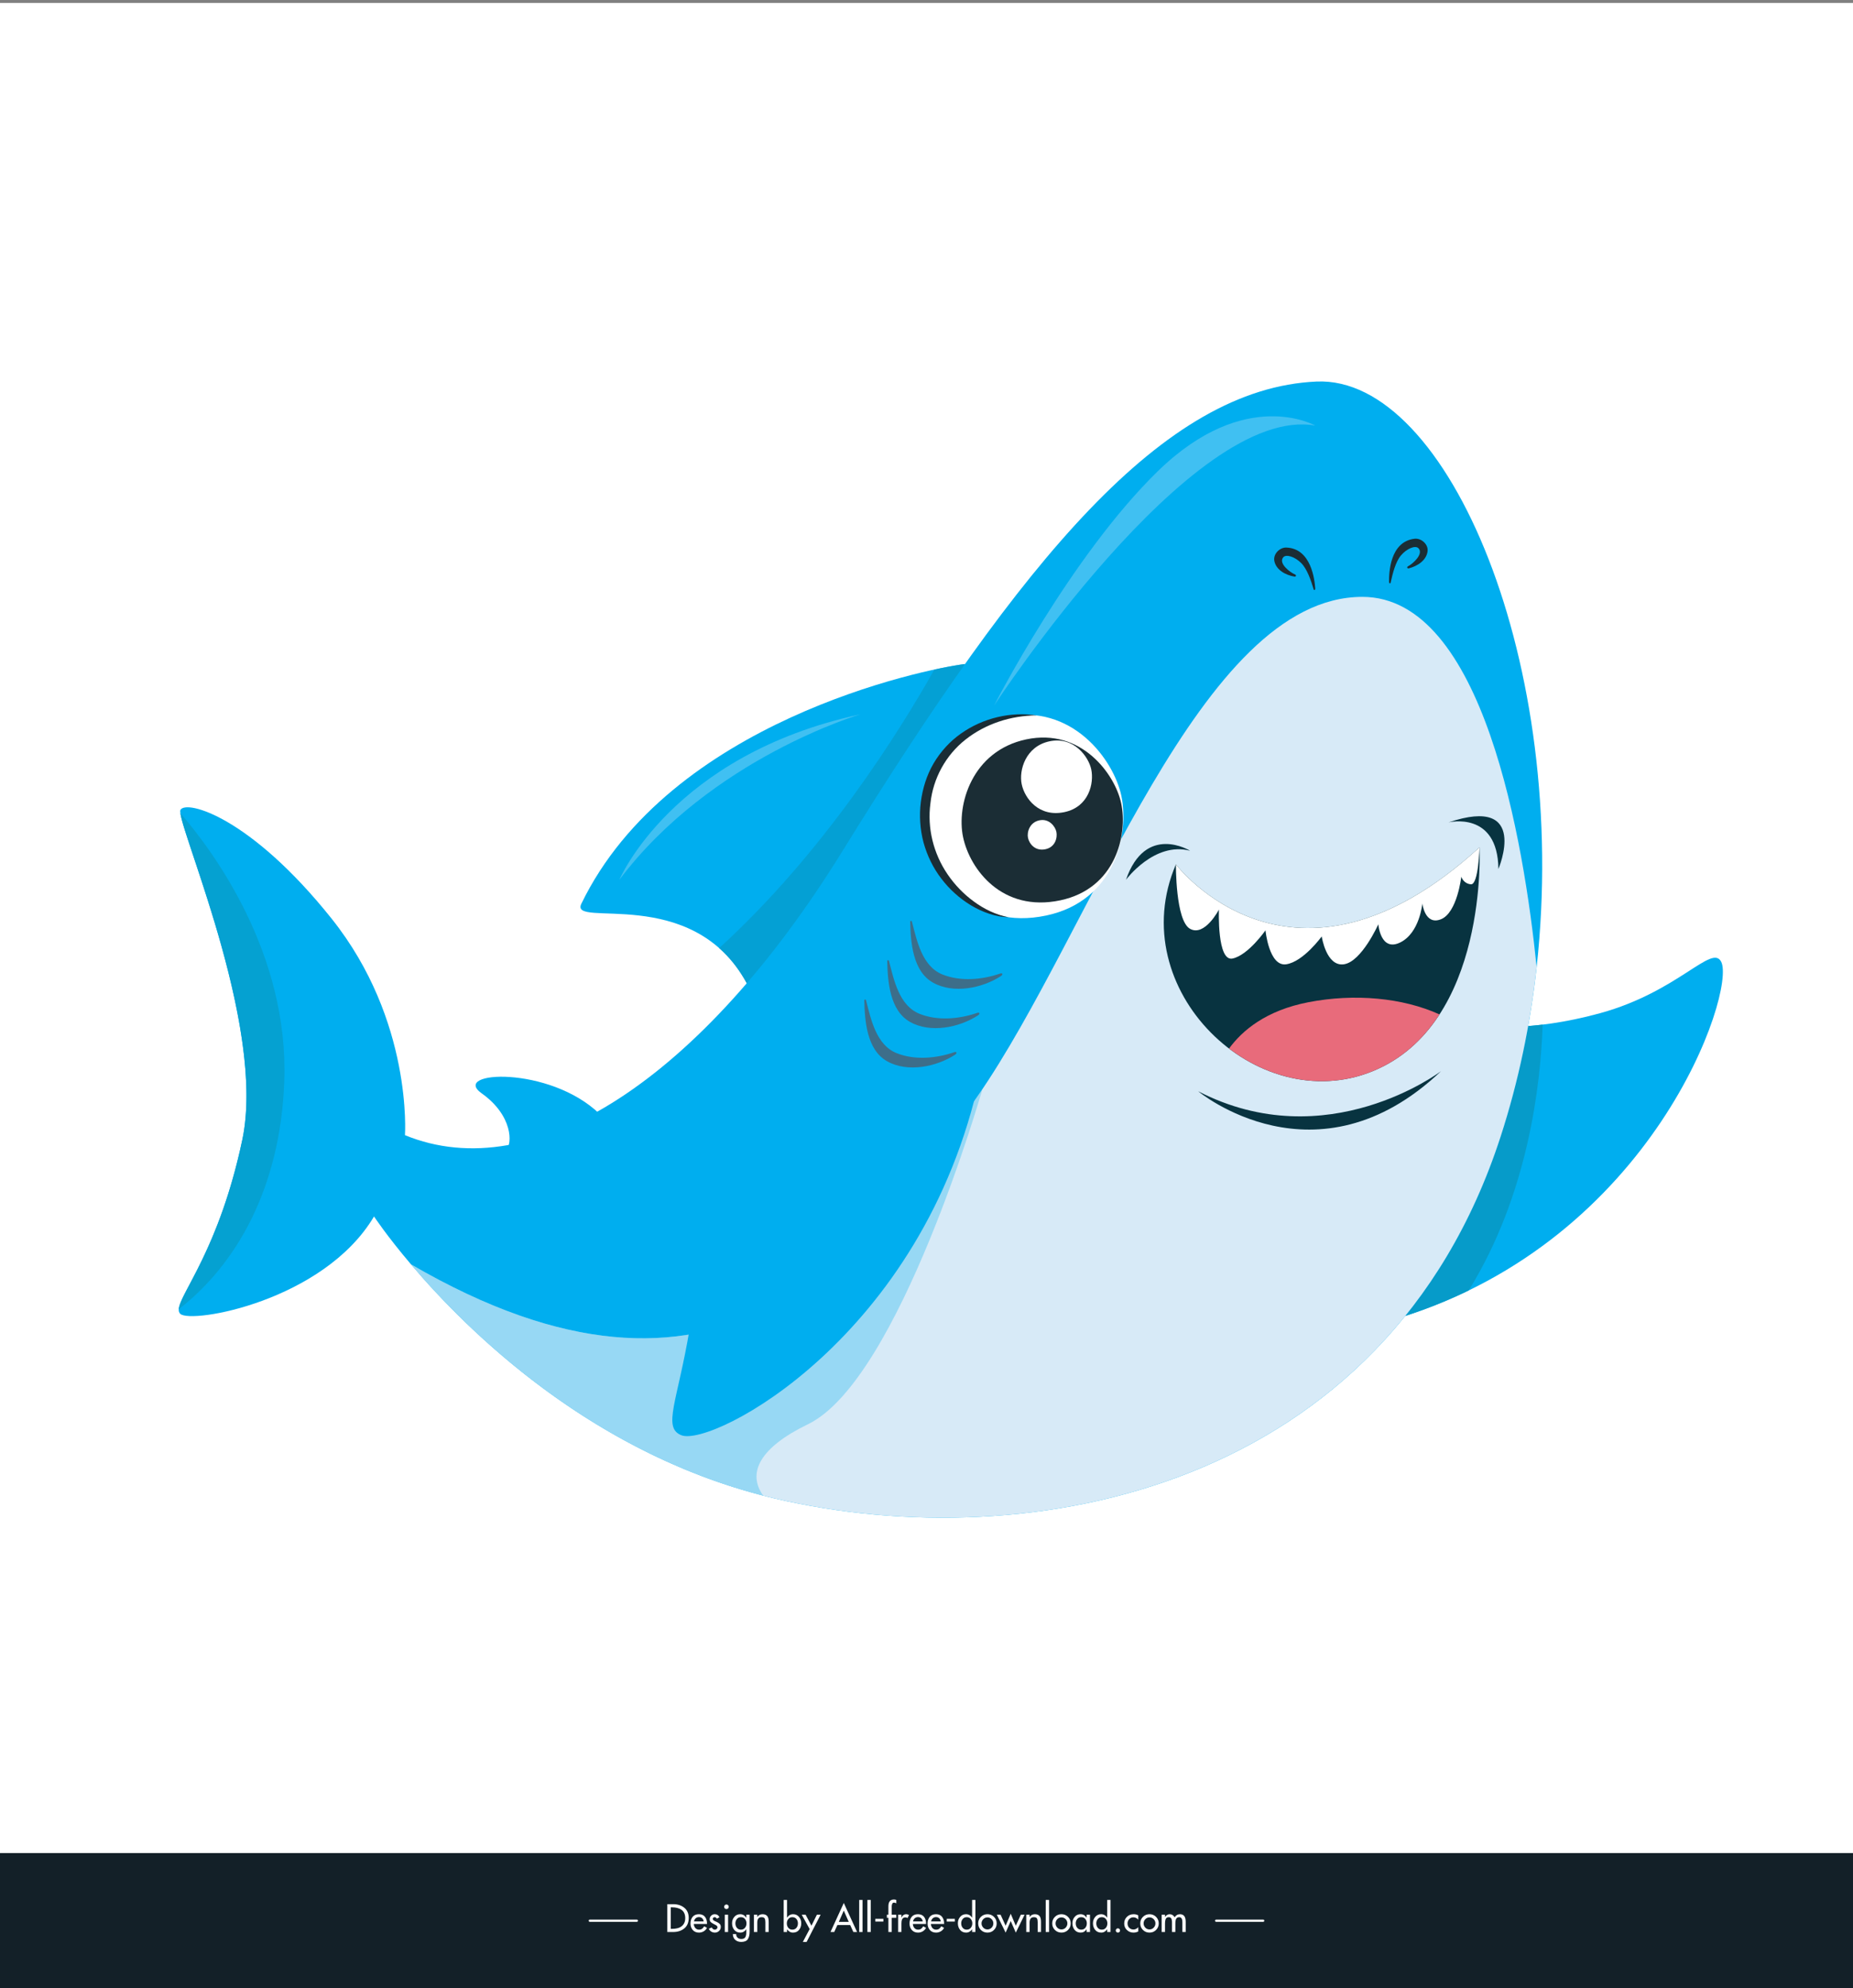 <?xml version="1.0" encoding="utf-8"?>
<!-- Generator: Adobe Illustrator 16.0.0, SVG Export Plug-In . SVG Version: 6.00 Build 0)  -->
<!DOCTYPE svg PUBLIC "-//W3C//DTD SVG 1.1//EN" "http://www.w3.org/Graphics/SVG/1.1/DTD/svg11.dtd">
<svg version="1.1" id="Layer_1" xmlns="http://www.w3.org/2000/svg" xmlns:xlink="http://www.w3.org/1999/xlink" x="0px" y="0px"
	 width="1024px" height="1098.727px" viewBox="0 0 1024 1098.727" enable-background="new 0 0 1024 1098.727" xml:space="preserve">
<rect x="0" y="0" width="1024" height="1098.727" fill="#808080" stroke="none"/>
<rect x="-0.001" y="1.615" fill-rule="evenodd" clip-rule="evenodd" fill="#FFFFFF" width="1024.003" height="1024.002"/>
<g>
	<rect x="0.001" y="1024.002" fill="#132028" width="1024.003" height="74.725"/>
	<g>
		<g>
			<path fill="#FFFFFF" d="M368.769,1052.223h3.184c2.504,0,4.569,0.658,6.19,1.978c1.633,1.306,2.448,3.185,2.448,5.635
				c0,2.522-0.807,4.446-2.431,5.779c-1.615,1.336-3.707,2.002-6.266,2.002h-3.125V1052.223z M370.69,1065.866h0.669
				c0.999,0,1.937-0.104,2.824-0.304c0.88-0.194,1.657-0.532,2.316-1.002c0.662-0.467,1.19-1.081,1.581-1.834
				c0.397-0.758,0.593-1.695,0.593-2.811c0-1.099-0.195-2.036-0.583-2.828c-0.386-0.78-0.928-1.391-1.624-1.831
				c-0.695-0.442-1.458-0.771-2.299-0.979c-0.836-0.2-1.768-0.311-2.809-0.311h-0.669V1065.866z"/>
			<path fill="#FFFFFF" d="M383.41,1063.145c0.026,0.852,0.302,1.598,0.818,2.229c0.532,0.624,1.216,0.935,2.061,0.935
				c0.67,0,1.217-0.146,1.647-0.456c0.428-0.308,0.836-0.775,1.216-1.401l1.55,0.881c-0.448,0.817-1.063,1.454-1.848,1.918
				c-0.78,0.46-1.645,0.699-2.584,0.699c-1.427,0-2.573-0.479-3.428-1.431c-0.847-0.971-1.267-2.164-1.267-3.595
				c0-1.505,0.399-2.754,1.204-3.724c0.791-0.951,1.938-1.427,3.453-1.427c1.47,0,2.578,0.476,3.33,1.427
				c0.761,0.953,1.141,2.17,1.141,3.662v0.283H383.41z M388.867,1061.755c-0.112-0.735-0.386-1.322-0.848-1.745
				c-0.459-0.426-1.053-0.652-1.788-0.652c-0.354,0-0.685,0.063-0.99,0.182c-0.31,0.111-0.578,0.285-0.823,0.495
				c-0.23,0.224-0.43,0.485-0.587,0.773c-0.158,0.291-0.262,0.614-0.315,0.947H388.867z"/>
			<path fill="#FFFFFF" d="M396.115,1060.252c-0.277-0.564-0.681-0.84-1.222-0.84c-0.257,0-0.492,0.086-0.698,0.271
				c-0.206,0.182-0.304,0.412-0.304,0.666c0,0.246,0.077,0.451,0.234,0.616c0.157,0.173,0.37,0.335,0.639,0.487
				c0.18,0.078,0.315,0.146,0.412,0.188c0.092,0.05,0.252,0.121,0.47,0.216c0.109,0.052,0.206,0.103,0.289,0.124
				c0.077,0.029,0.139,0.047,0.179,0.083c0.68,0.31,1.219,0.677,1.614,1.081c0.396,0.411,0.591,0.953,0.591,1.639
				c0,0.899-0.325,1.652-0.979,2.262c-0.639,0.605-1.405,0.903-2.31,0.903c-0.364,0-0.721-0.054-1.058-0.156
				c-0.344-0.101-0.662-0.245-0.952-0.431c-0.294-0.19-0.548-0.405-0.779-0.672c-0.223-0.267-0.398-0.564-0.514-0.895l1.572-0.707
				c0.443,0.813,1.025,1.22,1.73,1.22c0.29,0,0.554-0.075,0.801-0.229c0.243-0.156,0.422-0.356,0.54-0.6
				c0.115-0.237,0.139-0.491,0.071-0.771c-0.067-0.281-0.282-0.55-0.634-0.789l-1.799-0.961c-0.315-0.162-0.582-0.317-0.815-0.484
				c-0.23-0.17-0.424-0.346-0.571-0.526c-0.15-0.187-0.263-0.388-0.335-0.612c-0.073-0.223-0.114-0.484-0.114-0.79
				c0-0.774,0.27-1.42,0.82-1.957c0.54-0.547,1.21-0.816,2-0.816c1.196,0,2.068,0.561,2.614,1.675L396.115,1060.252z"/>
			<path fill="#FFFFFF" d="M402.714,1053.688c0,0.344-0.123,0.633-0.37,0.885c-0.245,0.242-0.544,0.353-0.899,0.353
				c-0.356,0-0.651-0.11-0.897-0.353c-0.244-0.252-0.368-0.541-0.368-0.885c0-0.354,0.124-0.652,0.368-0.914
				c0.246-0.254,0.542-0.369,0.897-0.369c0.354,0,0.654,0.115,0.899,0.369C402.591,1053.035,402.714,1053.334,402.714,1053.688z
				 M402.361,1067.616h-1.84v-9.561h1.84V1067.616z"/>
			<path fill="#FFFFFF" d="M414.255,1067.438c0,1.795-0.346,3.184-1.025,4.181c-0.676,0.984-1.895,1.472-3.634,1.472
				c-1.346,0-2.451-0.388-3.308-1.166c-0.844-0.775-1.285-1.828-1.308-3.161h1.833c0,0.854,0.269,1.513,0.79,1.989
				c0.521,0.474,1.213,0.705,2.076,0.705c1.046,0,1.764-0.309,2.153-0.919c0.385-0.616,0.58-1.482,0.58-2.59v-1.823h-0.038
				c-0.383,0.574-0.854,1.021-1.419,1.338c-0.566,0.325-1.177,0.485-1.828,0.485c-1.418,0-2.533-0.498-3.352-1.493
				c-0.814-0.998-1.224-2.225-1.224-3.678c0-1.381,0.414-2.551,1.244-3.516c0.836-0.99,1.914-1.489,3.248-1.489
				c1.406,0,2.515,0.644,3.332,1.923h0.038v-1.64h1.843V1067.438z M409.411,1066.308c0.966,0,1.722-0.327,2.266-1.002
				c0.561-0.674,0.837-1.503,0.837-2.469c0-0.948-0.277-1.765-0.837-2.433c-0.544-0.663-1.3-0.992-2.266-0.992
				c-0.912,0-1.646,0.331-2.207,1.018c-0.54,0.668-0.816,1.465-0.816,2.407c0,0.966,0.276,1.791,0.816,2.45
				C407.766,1065.969,408.499,1066.308,409.411,1066.308z"/>
			<path fill="#FFFFFF" d="M418.485,1059.342h0.032c0.276-0.499,0.674-0.893,1.19-1.159c0.513-0.274,1.083-0.41,1.693-0.41
				c0.626,0,1.155,0.099,1.593,0.283c0.438,0.192,0.786,0.466,1.054,0.82c0.264,0.354,0.455,0.79,0.566,1.293
				c0.122,0.517,0.174,1.095,0.174,1.751v5.696h-1.833v-5.47c0-0.945-0.14-1.627-0.412-2.065c-0.272-0.451-0.836-0.669-1.693-0.669
				c-0.318,0-0.581,0.026-0.801,0.086c-0.218,0.063-0.405,0.152-0.569,0.263c-0.165,0.119-0.299,0.259-0.411,0.398
				c-0.104,0.149-0.21,0.315-0.301,0.495c-0.042,0.091-0.084,0.214-0.115,0.365c-0.035,0.145-0.063,0.302-0.09,0.464
				c-0.027,0.153-0.053,0.307-0.065,0.465c-0.01,0.162-0.015,0.28-0.015,0.378v0.902v4.388h-1.842v-9.561h1.842V1059.342z"/>
			<path fill="#FFFFFF" d="M433.083,1049.889h1.838v9.762h0.039c0.847-1.25,1.955-1.878,3.332-1.878
				c1.336,0,2.415,0.499,3.249,1.489c0.829,0.965,1.246,2.135,1.246,3.516c0,1.453-0.417,2.68-1.227,3.678
				c-0.822,0.995-1.932,1.493-3.347,1.493c-0.652,0-1.265-0.16-1.833-0.485c-0.563-0.317-1.037-0.764-1.42-1.338h-0.039v1.491
				h-1.838V1049.889z M437.838,1066.308c0.973,0,1.726-0.327,2.274-1.002c0.558-0.674,0.831-1.503,0.831-2.469
				c0-0.948-0.273-1.765-0.831-2.433c-0.548-0.663-1.301-0.992-2.274-0.992c-0.913,0-1.646,0.331-2.204,1.018
				c-0.545,0.668-0.815,1.465-0.815,2.407c0,0.966,0.27,1.791,0.815,2.45C436.193,1065.969,436.926,1066.308,437.838,1066.308z"/>
			<path fill="#FFFFFF" d="M443.05,1058.056h2.145l3.225,6.072l3-6.072h2.068l-7.741,15.034h-2.085l3.759-7.109L443.05,1058.056z"/>
			<path fill="#FFFFFF" d="M462.759,1063.753l-1.757,3.863h-2.064l7.355-16.053l7.348,16.053h-2.059l-1.752-3.863H462.759z
				 M466.293,1055.774l-2.743,6.227h5.477L466.293,1055.774z"/>
			<path fill="#FFFFFF" d="M476.648,1067.616h-1.836v-17.728h1.836V1067.616z"/>
			<path fill="#FFFFFF" d="M481.183,1067.616h-1.839v-17.728h1.839V1067.616z"/>
			<path fill="#FFFFFF" d="M488.166,1060.309v1.529h-4.472v-1.529H488.166z"/>
			<path fill="#FFFFFF" d="M495.308,1051.75c-0.568-0.26-0.975-0.389-1.219-0.389c-0.399,0-0.681,0.12-0.855,0.375
				c-0.18,0.25-0.302,0.558-0.371,0.931c-0.04,0.27-0.061,0.485-0.076,0.644c-0.003,0.16-0.003,0.371-0.003,0.648v4.097h2.524v1.716
				h-2.524v7.845h-1.844v-7.845h-0.833v-1.716h0.833v-4.65c0-2.507,1.031-3.765,3.091-3.765c0.448,0,0.875,0.09,1.277,0.248V1051.75
				z"/>
			<path fill="#FFFFFF" d="M498.148,1059.607h0.062c0.233-0.567,0.567-1.019,1.024-1.344c0.453-0.325,0.982-0.491,1.593-0.491
				c0.509,0,1.005,0.155,1.519,0.472l-0.841,1.672c-0.301-0.266-0.678-0.386-1.124-0.386c-0.947,0-1.568,0.383-1.882,1.144
				c-0.136,0.354-0.232,0.705-0.276,1.051c-0.043,0.343-0.075,0.75-0.075,1.198v4.693h-1.831v-9.561h1.831V1059.607z"/>
			<path fill="#FFFFFF" d="M504.468,1063.145c0.021,0.852,0.298,1.598,0.819,2.229c0.527,0.624,1.21,0.935,2.058,0.935
				c0.659,0,1.218-0.146,1.644-0.456c0.429-0.308,0.835-0.775,1.211-1.401l1.551,0.881c-0.444,0.817-1.059,1.454-1.842,1.918
				c-0.783,0.46-1.648,0.699-2.586,0.699c-1.424,0-2.572-0.479-3.424-1.431c-0.847-0.971-1.27-2.164-1.27-3.595
				c0-1.505,0.402-2.754,1.202-3.724c0.79-0.951,1.938-1.427,3.451-1.427c1.471,0,2.583,0.476,3.337,1.427
				c0.755,0.953,1.132,2.17,1.132,3.662v0.283H504.468z M509.919,1061.755c-0.111-0.735-0.393-1.322-0.847-1.745
				c-0.456-0.426-1.05-0.652-1.79-0.652c-0.354,0-0.681,0.063-0.991,0.182c-0.302,0.111-0.579,0.285-0.811,0.495
				c-0.243,0.224-0.439,0.485-0.603,0.773c-0.152,0.291-0.257,0.614-0.307,0.947H509.919z"/>
			<path fill="#FFFFFF" d="M514.439,1063.145c0.022,0.852,0.294,1.598,0.811,2.229c0.526,0.624,1.22,0.935,2.062,0.935
				c0.669,0,1.22-0.146,1.644-0.456c0.432-0.308,0.832-0.775,1.218-1.401l1.548,0.881c-0.44,0.817-1.053,1.454-1.845,1.918
				c-0.787,0.46-1.645,0.699-2.585,0.699c-1.435,0-2.573-0.479-3.437-1.431c-0.838-0.971-1.259-2.164-1.259-3.595
				c0-1.505,0.397-2.754,1.208-3.724c0.784-0.951,1.939-1.427,3.45-1.427c1.463,0,2.577,0.476,3.322,1.427
				c0.77,0.953,1.145,2.17,1.145,3.662v0.283H514.439z M519.888,1061.755c-0.105-0.735-0.395-1.322-0.855-1.745
				c-0.452-0.426-1.045-0.652-1.778-0.652c-0.36,0-0.686,0.063-0.996,0.182c-0.305,0.111-0.573,0.285-0.812,0.495
				c-0.242,0.224-0.443,0.485-0.592,0.773c-0.159,0.291-0.267,0.614-0.321,0.947H519.888z"/>
			<path fill="#FFFFFF" d="M527.67,1060.309v1.529h-4.479v-1.529H527.67z"/>
			<path fill="#FFFFFF" d="M537.205,1066.125h-0.043c-0.379,0.574-0.854,1.021-1.418,1.338c-0.566,0.325-1.179,0.485-1.826,0.485
				c-1.419,0-2.534-0.498-3.348-1.493c-0.818-0.998-1.235-2.225-1.235-3.678c0-1.381,0.419-2.551,1.252-3.516
				c0.832-0.99,1.912-1.489,3.247-1.489c1.375,0,2.484,0.628,3.328,1.878h0.043v-9.762h1.834v17.728h-1.834V1066.125z
				 M534.202,1066.308c0.964,0,1.727-0.327,2.265-1.002c0.559-0.674,0.843-1.503,0.843-2.469c0-0.948-0.284-1.765-0.843-2.433
				c-0.538-0.663-1.301-0.992-2.265-0.992c-0.914,0-1.649,0.331-2.204,1.018c-0.545,0.668-0.818,1.465-0.818,2.407
				c0,0.966,0.273,1.791,0.818,2.45C532.553,1065.969,533.288,1066.308,534.202,1066.308z"/>
			<path fill="#FFFFFF" d="M542.045,1059.242c0.996-0.979,2.208-1.47,3.642-1.47c1.427,0,2.63,0.491,3.603,1.47
				c0.999,0.975,1.493,2.195,1.493,3.619c0,1.425-0.494,2.629-1.493,3.621c-0.973,0.974-2.176,1.466-3.603,1.466
				c-1.434,0-2.646-0.492-3.642-1.466c-0.98-0.992-1.473-2.196-1.473-3.621C540.572,1061.438,541.064,1060.217,542.045,1059.242z
				 M542.41,1062.861c0,0.88,0.33,1.664,0.968,2.339c0.623,0.666,1.398,0.987,2.309,0.987c0.891,0,1.667-0.321,2.302-0.987
				c0.643-0.675,0.959-1.459,0.959-2.339c0-0.9-0.316-1.69-0.959-2.351c-0.635-0.655-1.411-0.98-2.302-0.98
				c-0.91,0-1.686,0.325-2.309,0.98C542.74,1061.171,542.41,1061.961,542.41,1062.861z"/>
			<path fill="#FFFFFF" d="M555.733,1064.15l2.81-6.621l2.802,6.621l2.783-6.095h2.076l-4.859,9.893l-2.802-6.393l-2.81,6.393
				l-4.863-9.893h2.082L555.733,1064.15z"/>
			<path fill="#FFFFFF" d="M568.968,1059.342h0.039c0.271-0.499,0.664-0.893,1.182-1.159c0.521-0.274,1.085-0.41,1.694-0.41
				c0.629,0,1.165,0.099,1.597,0.283c0.435,0.192,0.784,0.466,1.054,0.82c0.263,0.354,0.453,0.79,0.563,1.293
				c0.119,0.517,0.176,1.095,0.176,1.751v5.696h-1.836v-5.47c0-0.945-0.126-1.627-0.406-2.065c-0.273-0.451-0.834-0.669-1.701-0.669
				c-0.307,0-0.572,0.026-0.794,0.086c-0.212,0.063-0.406,0.152-0.572,0.263c-0.161,0.119-0.298,0.259-0.406,0.398
				c-0.112,0.149-0.213,0.315-0.303,0.495c-0.04,0.091-0.082,0.214-0.114,0.365c-0.037,0.145-0.07,0.302-0.092,0.464
				c-0.029,0.153-0.043,0.307-0.067,0.465c-0.003,0.162-0.012,0.28-0.012,0.378v0.902v4.388h-1.839v-9.561h1.839V1059.342z"/>
			<path fill="#FFFFFF" d="M579.729,1067.616h-1.841v-17.728h1.841V1067.616z"/>
			<path fill="#FFFFFF" d="M582.954,1059.242c0.985-0.979,2.205-1.47,3.639-1.47c1.428,0,2.627,0.491,3.617,1.47
				c0.99,0.975,1.48,2.195,1.48,3.619c0,1.425-0.49,2.629-1.48,3.621c-0.99,0.974-2.189,1.466-3.617,1.466
				c-1.434,0-2.653-0.492-3.639-1.466c-0.985-0.992-1.473-2.196-1.473-3.621C581.481,1061.438,581.969,1060.217,582.954,1059.242z
				 M583.323,1062.861c0,0.88,0.321,1.664,0.957,2.339c0.627,0.666,1.398,0.987,2.313,0.987c0.893,0,1.665-0.321,2.311-0.987
				c0.634-0.675,0.953-1.459,0.953-2.339c0-0.9-0.319-1.69-0.953-2.351c-0.646-0.655-1.418-0.98-2.311-0.98
				c-0.914,0-1.686,0.325-2.313,0.98C583.645,1061.171,583.323,1061.961,583.323,1062.861z"/>
			<path fill="#FFFFFF" d="M602.339,1067.616h-1.842v-1.491h-0.037c-0.818,1.209-1.904,1.823-3.251,1.823
				c-1.402,0-2.52-0.498-3.35-1.493c-0.816-0.998-1.226-2.225-1.226-3.678c0-1.381,0.412-2.551,1.247-3.516
				c0.83-0.99,1.921-1.489,3.263-1.489c1.368,0,2.471,0.628,3.316,1.878h0.037v-1.595h1.842V1067.616z M597.496,1066.308
				c0.974,0,1.719-0.327,2.267-1.002c0.558-0.674,0.837-1.503,0.837-2.469c0-0.948-0.279-1.765-0.837-2.433
				c-0.548-0.663-1.293-0.992-2.267-0.992c-0.911,0-1.648,0.331-2.202,1.018c-0.547,0.668-0.825,1.465-0.825,2.407
				c0,0.966,0.278,1.791,0.825,2.45C595.848,1065.969,596.585,1066.308,597.496,1066.308z"/>
			<path fill="#FFFFFF" d="M611.851,1066.125h-0.034c-0.385,0.574-0.865,1.021-1.421,1.338c-0.566,0.325-1.175,0.485-1.828,0.485
				c-1.42,0-2.538-0.498-3.354-1.493c-0.814-0.998-1.226-2.225-1.226-3.678c0-1.381,0.423-2.551,1.25-3.516
				c0.829-0.99,1.91-1.489,3.251-1.489c1.373,0,2.475,0.628,3.328,1.878h0.034v-9.762h1.842v17.728h-1.842V1066.125z
				 M608.852,1066.308c0.964,0,1.717-0.327,2.262-1.002c0.559-0.674,0.839-1.503,0.839-2.469c0-0.948-0.28-1.765-0.839-2.433
				c-0.545-0.663-1.298-0.992-2.262-0.992c-0.914,0-1.65,0.331-2.205,1.018c-0.543,0.668-0.819,1.465-0.819,2.407
				c0,0.966,0.276,1.791,0.819,2.45C607.201,1065.969,607.938,1066.308,608.852,1066.308z"/>
			<path fill="#FFFFFF" d="M618.96,1066.758c0,0.328-0.112,0.604-0.337,0.836c-0.24,0.232-0.522,0.354-0.85,0.354
				c-0.328,0-0.605-0.122-0.829-0.354c-0.235-0.232-0.354-0.508-0.354-0.836c0-0.312,0.118-0.59,0.354-0.826
				c0.224-0.236,0.501-0.353,0.829-0.353c0.327,0,0.609,0.116,0.85,0.353C618.848,1066.168,618.96,1066.446,618.96,1066.758z"/>
			<path fill="#FFFFFF" d="M629.008,1060.772c-0.76-0.856-1.677-1.285-2.73-1.285c-0.89,0-1.651,0.337-2.271,1.001
				c-0.618,0.676-0.911,1.471-0.911,2.349c0,0.997,0.293,1.807,0.911,2.43c0.642,0.645,1.439,0.963,2.385,0.963
				c0.98,0,1.857-0.435,2.617-1.267v2.347c-0.79,0.42-1.666,0.639-2.633,0.639c-1.417,0-2.631-0.492-3.641-1.457
				c-0.991-0.947-1.482-2.138-1.482-3.568c0-1.47,0.491-2.706,1.482-3.681c0.999-0.979,2.246-1.47,3.741-1.47
				c0.987,0,1.826,0.213,2.532,0.628V1060.772z"/>
			<path fill="#FFFFFF" d="M631.603,1059.242c0.996-0.979,2.209-1.47,3.636-1.47c1.428,0,2.641,0.491,3.611,1.47
				c1.002,0.975,1.492,2.195,1.492,3.619c0,1.425-0.49,2.629-1.492,3.621c-0.971,0.974-2.184,1.466-3.611,1.466
				c-1.427,0-2.64-0.492-3.636-1.466c-0.98-0.992-1.473-2.196-1.473-3.621C630.13,1061.438,630.622,1060.217,631.603,1059.242z
				 M631.971,1062.861c0,0.88,0.323,1.664,0.961,2.339c0.617,0.666,1.398,0.987,2.307,0.987c0.896,0,1.672-0.321,2.307-0.987
				c0.643-0.675,0.96-1.459,0.96-2.339c0-0.9-0.317-1.69-0.96-2.351c-0.635-0.655-1.41-0.98-2.307-0.98
				c-0.908,0-1.689,0.325-2.307,0.98C632.294,1061.171,631.971,1061.961,631.971,1062.861z"/>
			<path fill="#FFFFFF" d="M643.797,1059.262h0.041c0.271-0.437,0.625-0.79,1.092-1.069c0.456-0.284,0.936-0.42,1.435-0.42
				c1.191,0,2.106,0.563,2.764,1.698c0.297-0.518,0.713-0.934,1.238-1.244c0.519-0.305,1.094-0.454,1.697-0.454
				c2.117,0,3.169,1.375,3.169,4.122v5.722h-1.834v-5.414c0-0.241-0.008-0.486-0.038-0.719c-0.013-0.247-0.059-0.477-0.106-0.694
				c-0.06-0.232-0.136-0.439-0.246-0.63c-0.111-0.182-0.264-0.36-0.448-0.509c-0.245-0.163-0.563-0.238-0.938-0.238
				c-0.388,0-0.707,0.075-0.979,0.238c-0.267,0.148-0.462,0.338-0.608,0.555c-0.146,0.228-0.259,0.516-0.334,0.854
				c-0.08,0.338-0.135,0.648-0.155,0.922c-0.024,0.268-0.031,0.583-0.031,0.942v4.693h-1.842v-5.064c0-0.327,0-0.593-0.014-0.813
				c-0.02-0.227-0.059-0.494-0.127-0.82c-0.065-0.354-0.151-0.609-0.263-0.78c-0.111-0.188-0.284-0.353-0.506-0.508
				c-0.242-0.146-0.512-0.218-0.839-0.218c-0.942,0-1.549,0.401-1.824,1.217c-0.121,0.391-0.199,0.74-0.241,1.087
				c-0.044,0.334-0.062,0.735-0.062,1.207v4.693h-1.841v-9.561h1.841V1059.262z"/>
		</g>
		<g>
			<g>
				<path fill="#FFFFFF" d="M325.925,1061.977c8.674,0,17.343,0,26.016,0c0.786,0,0.786-1.214,0-1.214c-8.673,0-17.341,0-26.016,0
					C325.141,1060.763,325.141,1061.977,325.925,1061.977L325.925,1061.977z"/>
			</g>
			<g>
				<path fill="#FFFFFF" d="M672.06,1061.977c8.673,0,17.345,0,26.011,0c0.794,0,0.794-1.214,0-1.214c-8.666,0-17.338,0-26.011,0
					C671.273,1060.763,671.273,1061.977,672.06,1061.977L672.06,1061.977z"/>
			</g>
		</g>
	</g>
</g>
<g>
	<path fill="#00AEEF" d="M819.631,566.796c0,0,25.134,3.946,64.726-6.952c43.192-11.887,61.723-38.494,66.821-28.342
		c8.157,16.24-37.235,153.449-178.144,196.786L819.631,566.796z"/>
	<path fill="#069BC9" d="M811.631,713.085c32.815-53.026,39.775-113.604,40.87-146.887c-20.712,2.5-32.87,0.598-32.87,0.598
		l-46.597,161.492C786.804,724.053,799.647,718.911,811.631,713.085z"/>
	<path fill="#00AEEF" d="M533.289,366.916c-22.809,2.778-163.31,31.89-212.042,132.519c-6.784,14.01,61.39-11.392,91.42,43.912
		C434.986,584.451,533.289,366.916,533.289,366.916z"/>
	<path opacity="0.7" fill="#069BC9" d="M516.36,369.974c-19.391,34.401-61.207,101.36-118.946,153.941
		c5.662,5.008,10.866,11.354,15.252,19.432c22.319,41.104,120.622-176.431,120.622-176.431
		C529.952,367.322,524.081,368.298,516.36,369.974z"/>
	<path fill="#00AEEF" d="M279.793,635.19c3.29-2.871,3.797-18.672-13.606-31.014c-17.405-12.343,37.354-15.512,65.187,11.394
		C340.867,624.745,279.793,635.19,279.793,635.19z"/>
	<path fill="#00AEEF" d="M849.175,534.446c-3.469,31.314-9.927,62.883-19.927,93.667
		c-63.286,194.929-259.909,232.902-400.841,199.988c-99.514-23.236-169.056-91.413-201.308-129.46
		c-13.443-15.822-20.404-26.43-20.404-26.43c-27.847,46.833-101.262,59.491-107.084,53.793
		c-5.822-5.692,19.949-28.276,34.302-96.197c13.494-63.87-37.34-176.573-34.175-182.27c3.164-5.696,38.605,3.798,83.54,60.125
		c44.935,56.328,40.506,119.614,40.506,119.614c70.883,29.113,163.688-30.581,241.762-156.954
		c99.563-161.184,177.282-255.762,262.013-259.483C800.391,207.65,867.552,367.49,849.175,534.446z"/>
	<path fill="#D7EAF7" d="M849.175,534.446c-3.469,31.314-9.927,62.883-19.927,93.667
		c-63.286,194.929-259.909,232.902-400.841,199.988c-99.514-23.236-169.056-91.413-201.308-129.46
		c170.32,99.108,249.836-1.747,313.126-92.883c63.286-91.135,122.777-275.937,212.648-275.937
		C819.781,329.822,842.136,465.258,849.175,534.446z"/>
	<g>
		<path fill="#FFFFFF" d="M554.95,396.186c-37.014,7.823-47.686,44.751-43.056,66.643c4.626,21.892,26.618,51.46,66.25,43.084
			c37.995-8.032,46.042-44.828,41.529-66.181C615.517,420.082,592.618,388.223,554.95,396.186z"/>
		<path fill="#1B2D35" d="M567.113,408.572c-30,6.343-38.652,36.276-34.899,54.022c3.75,17.742,21.577,41.711,53.699,34.922
			c30.799-6.511,37.324-36.336,33.664-53.644C616.21,427.944,597.646,402.121,567.113,408.572z"/>
		<path fill="#FFFFFF" d="M579.972,409.638c-13.195,2.79-17,15.954-15.352,23.761c1.652,7.806,9.491,18.349,23.621,15.36
			c13.547-2.862,16.418-15.981,14.807-23.594C601.568,418.157,593.401,406.798,579.972,409.638z"/>
		<path fill="#FFFFFF" d="M574.357,453.31c-5.385,1.139-6.938,6.51-6.265,9.696c0.675,3.186,3.872,7.488,9.64,6.269
			c5.528-1.168,6.699-6.522,6.042-9.629C583.17,456.786,579.838,452.151,574.357,453.31z"/>
		<path fill="#1B2D35" d="M572.931,395.345c-14.405,0.021-28.492,4.725-39.374,13.339c-10.918,8.586-17.899,21.428-19.371,35.141
			c-1.855,13.664,1.606,27.809,9.45,39.297c3.912,5.736,8.803,10.879,14.493,15.017c5.66,4.178,12.156,7.354,19.252,8.742
			c-7.261-0.196-14.386-2.8-20.702-6.544c-6.315-3.804-11.935-8.83-16.438-14.768c-4.564-5.901-7.886-12.776-9.883-20.025
			c-1.923-7.266-2.42-14.934-1.482-22.377c0.968-7.429,3.214-14.798,7.046-21.324c3.833-6.501,9.01-12.204,15.137-16.484
			C543.249,396.71,558.646,393.133,572.931,395.345z"/>
	</g>
	<g>
		<path fill="#3D6E8A" d="M552.61,537.998c-9.723,3.372-21.805,4.521-31.805,0.485c-11.259-4.544-14.149-18.677-16.881-29.288
			c-0.134-0.52-0.953-0.417-0.939,0.128c0.263,11.383,1.37,27.3,12.561,33.636c11.376,6.437,27.327,3.09,37.641-3.633
			C554.389,538.543,554.109,537.479,552.61,537.998z"/>
		<path fill="#3D6E8A" d="M539.931,559.727c-9.723,3.369-21.806,4.521-31.806,0.487c-11.259-4.544-14.149-18.681-16.881-29.288
			c-0.134-0.519-0.953-0.418-0.94,0.127c0.264,11.386,1.37,27.302,12.562,33.635c11.375,6.437,27.326,3.093,37.642-3.633
			C541.709,560.271,541.428,559.207,539.931,559.727z"/>
		<path fill="#3D6E8A" d="M527.249,581.457c-9.723,3.369-21.806,4.521-31.806,0.484c-11.258-4.543-14.149-18.676-16.878-29.287
			c-0.136-0.52-0.955-0.416-0.942,0.129c0.263,11.384,1.37,27.299,12.563,33.633c11.375,6.438,27.327,3.093,37.64-3.631
			C529.03,581.999,528.745,580.938,527.249,581.457z"/>
	</g>
	<g>
		<path fill="#1B2D35" d="M710.837,302.571c-3.63-0.131-7.404,3.589-6.604,7.482c1.002,4.833,6.066,7.712,11.085,8.566
			c0.923,0.158,1.159-0.82,0.397-1.14c-2.964-1.239-9.374-6.24-6.559-9.535c1.59-1.857,6.455-0.293,9.94,3.219
			c3.243,3.27,5.373,9.552,6.84,14.436c0.249,0.822,0.944,0.447,0.88-0.481C726.476,320.328,724.616,303.075,710.837,302.571z"/>
		<path fill="#1B2D35" d="M781.715,297.704c3.613-0.425,7.672,2.98,7.187,6.924c-0.606,4.898-5.42,8.176-10.358,9.433
			c-0.903,0.229-1.219-0.726-0.482-1.105c2.849-1.475,8.836-6.976,5.765-10.032c-1.732-1.723-6.455,0.227-9.646,4.007
			c-2.969,3.523-4.584,9.958-5.657,14.938c-0.182,0.842-0.901,0.526-0.91-0.409C767.561,316.665,768.022,299.313,781.715,297.704z"
			/>
	</g>
	<path opacity="0.3" fill="#00AEEF" d="M542.886,601.863c-0.887,1.314-1.773,2.617-2.66,3.896
		C476.936,696.895,397.42,797.75,227.1,698.642c31.525,37.191,98.697,103.141,194.645,127.797c-9.017-12.61-1.8-26.57,24.732-39.407
		c50.581-24.475,96.411-185.166,96.411-185.166L542.886,601.863z"/>
	<path fill="#00AEEF" d="M384.535,655.123c0,0,3.376,38.395-3.375,78.898c-6.75,40.507-15.189,54.852-4.641,59.07
		c16.877,6.752,133.747-54.024,164.97-198.101L384.535,655.123z"/>
	<g>
		<path fill="#083340" d="M649.829,477.626c0,0,64.313,85.131,167.777-9.385c0,0,5.103,97.45-58.968,123.665
			C694.57,618.123,620.189,546.854,649.829,477.626z"/>
		<path fill="#083340" d="M657.658,470.112c0,0-24.615-15.284-35.416,16.035C622.242,486.146,637.902,464.895,657.658,470.112z"/>
		<path fill="#083340" d="M800.453,454.452c0,0,27.211-6.71,27.596,25.726C828.049,480.178,845.58,439.16,800.453,454.452z"/>
		<path fill="#083340" d="M662.133,603.022c0,0,65.268,54.371,134.221-11.116C796.354,591.906,733.343,639.75,662.133,603.022z"/>
		<path fill="#FFFFFF" d="M657.658,513.26c8.109,4.477,15.939-10.625,15.939-10.625s-1.118,28.908,7.551,27.039
			c8.668-1.872,18.176-15.572,18.176-15.572s1.958,20.166,11.466,18.751c9.507-1.415,19.617-15.396,19.617-15.396
			s2.474,16.811,12.259,15.396c9.787-1.415,19.016-22.106,19.016-22.106s1.197,15.378,12.067,10.065
			c10.86-5.313,12.261-21.575,12.261-21.575s1.398,12.349,10.344,8.712c8.949-3.634,11.186-23.488,11.186-23.488
			s1.109,3.827,5.313,4.194c4.204,0.367,4.754-20.414,4.754-20.414c-103.464,94.516-167.777,9.385-167.777,9.385
			S649.549,508.787,657.658,513.26z"/>
		<path fill="#E86B7B" d="M758.639,591.906c16.42-6.719,28.27-18.122,36.853-31.354c-20.423-9.261-46.979-11.646-72.4-6.747
			c-23.547,4.536-36.656,15.698-43.884,25.605C701.499,596.363,731.017,603.204,758.639,591.906z"/>
	</g>
	<path fill="#05A1D1" d="M98.799,723.462c31.597-24.546,56.156-66.705,58.294-126.006c2.54-70.451-38.918-126.663-57.412-148.111
		c2.118,15.738,47.01,119.984,34.232,180.463C121.138,690.261,99.338,714.783,98.799,723.462z"/>
	<path opacity="0.3" fill="#D7EAF7" d="M475.506,394.706c0,0-82.644,24.242-133.224,91.44
		C342.282,486.146,371.329,417.177,475.506,394.706z"/>
	<path opacity="0.3" fill="#D7EAF7" d="M726.821,235.179c0,0-38.432-22.027-86.871,25.086
		c-48.439,47.113-90.657,129.713-90.657,129.713S658.383,222.942,726.821,235.179z"/>
</g>
</svg>
